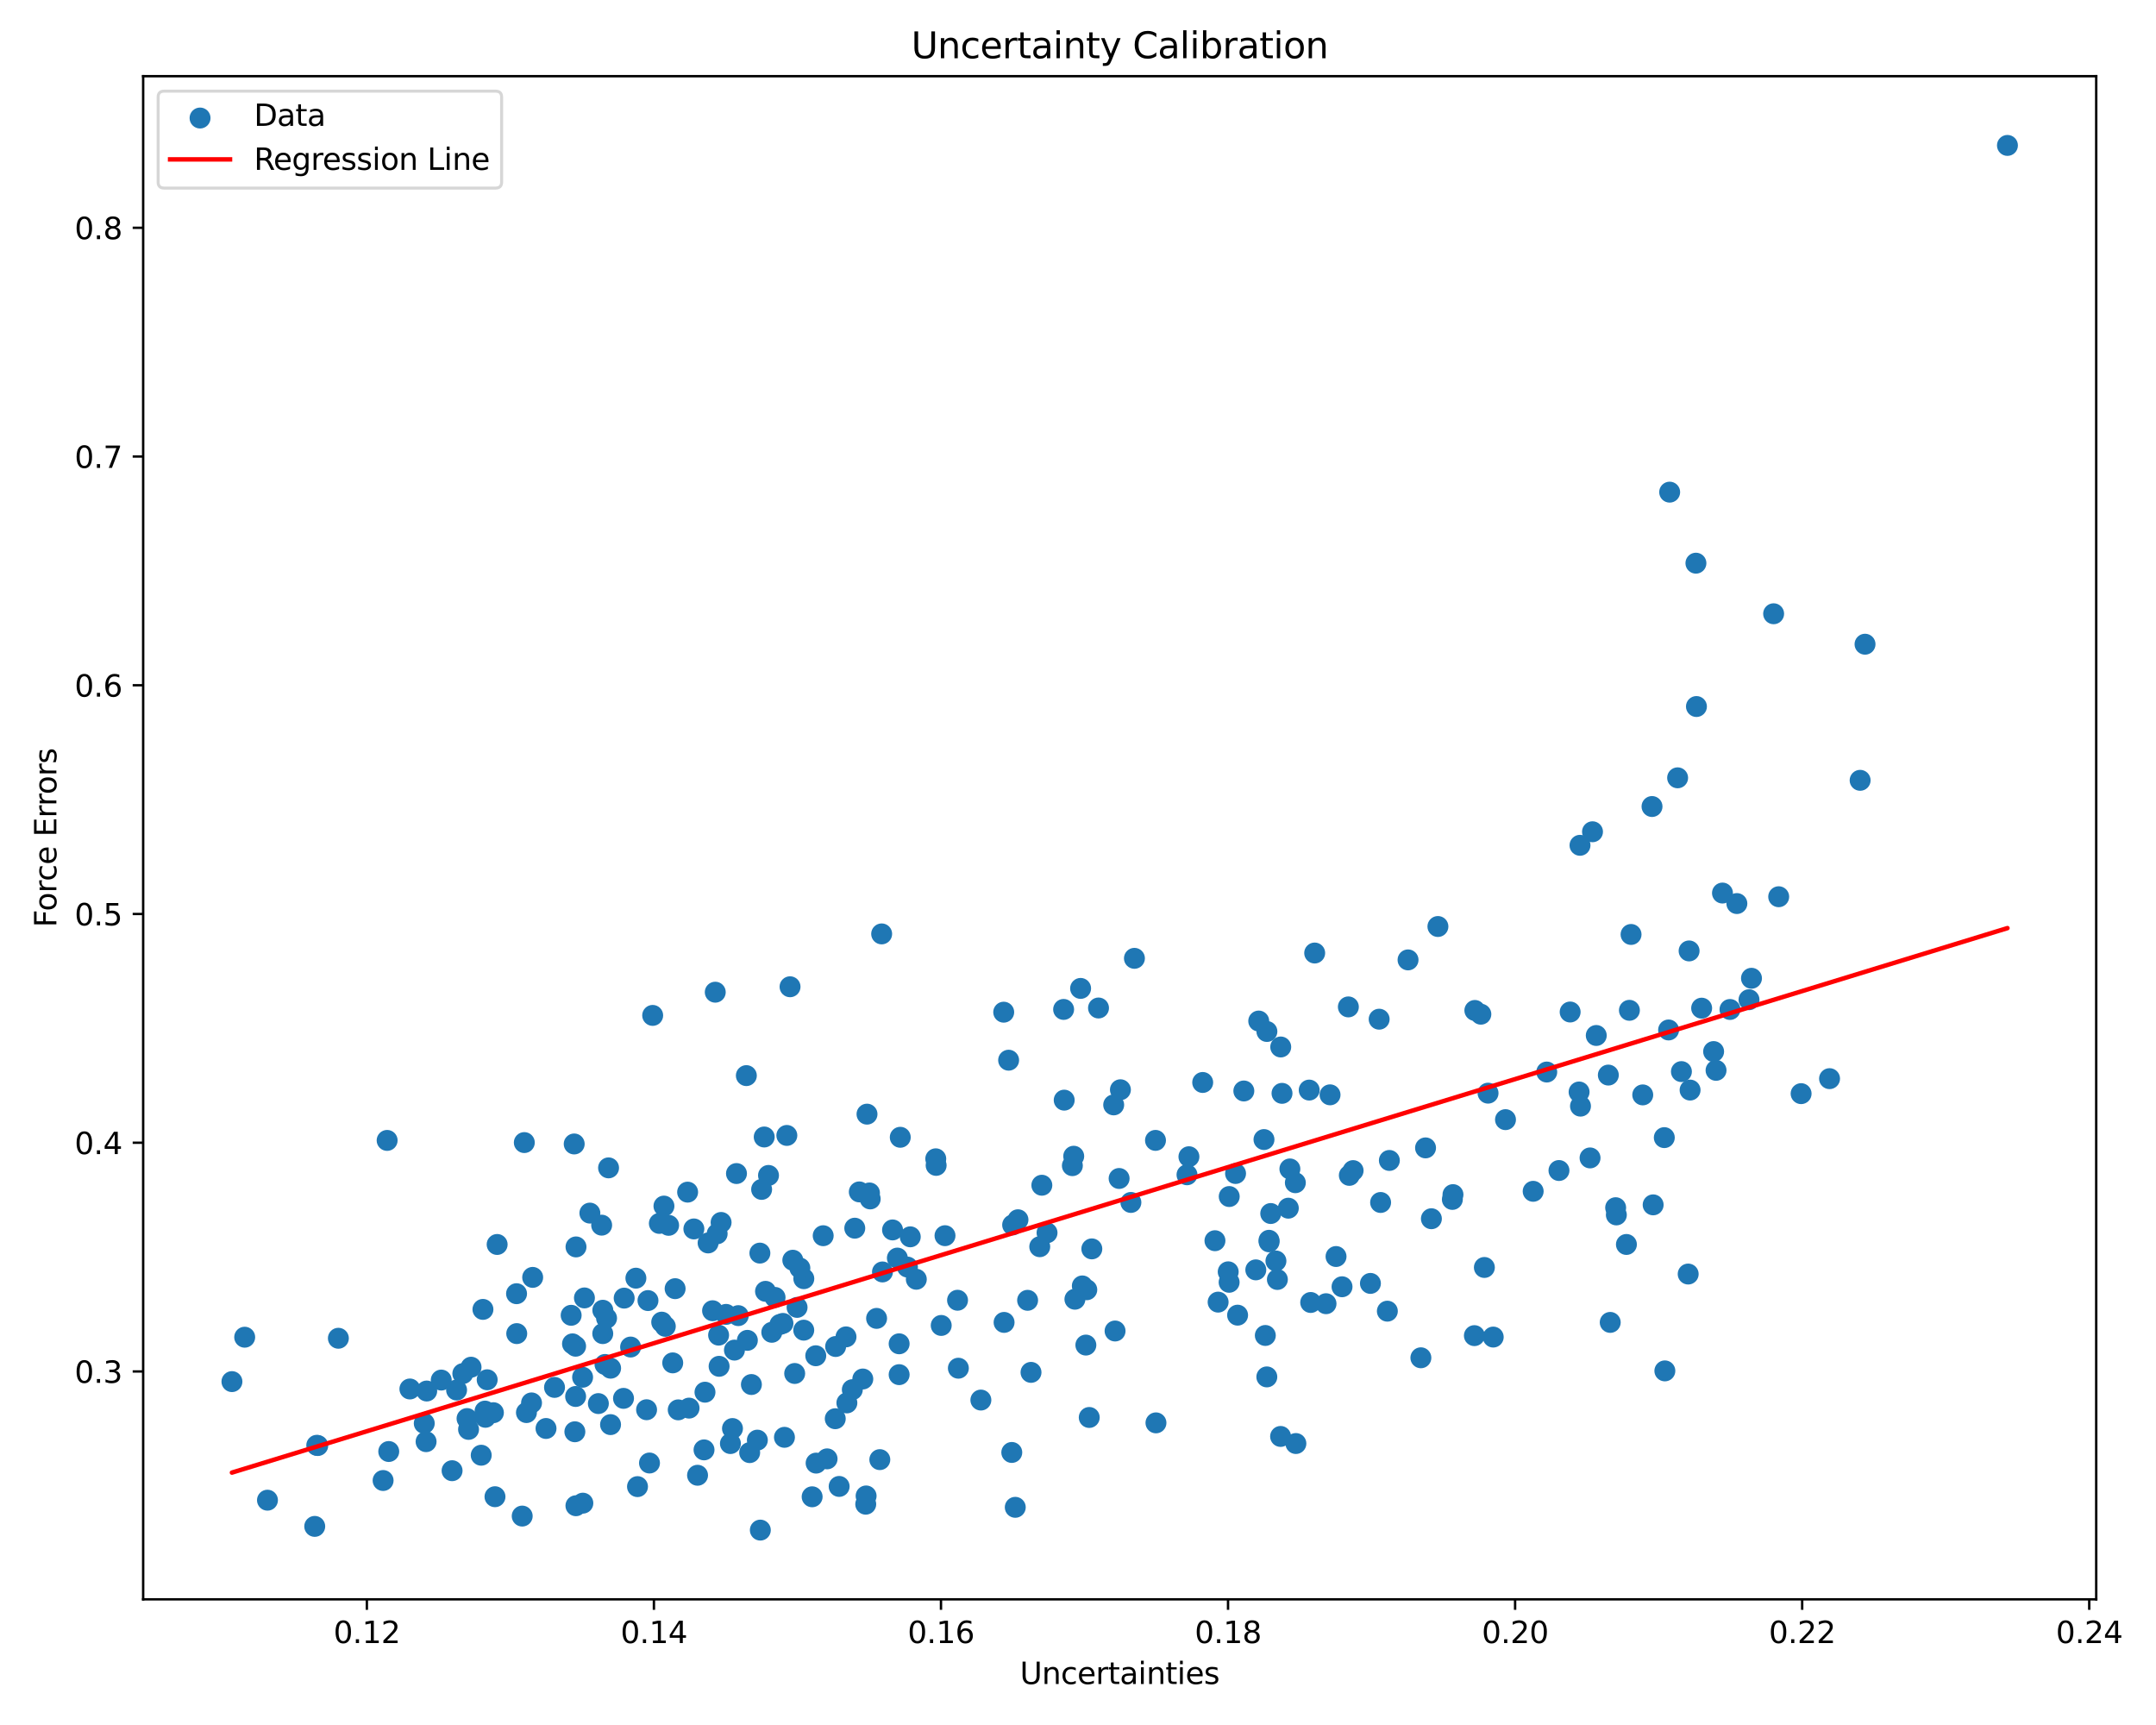 <?xml version="1.0" encoding="utf-8" standalone="no"?>
<!DOCTYPE svg PUBLIC "-//W3C//DTD SVG 1.1//EN"
  "http://www.w3.org/Graphics/SVG/1.1/DTD/svg11.dtd">
<svg xmlns:xlink="http://www.w3.org/1999/xlink" width="720pt" height="576pt" viewBox="0 0 720 576" xmlns="http://www.w3.org/2000/svg" version="1.1">
 <defs>
  <style type="text/css">*{stroke-linejoin: round; stroke-linecap: butt}</style>
 </defs>
 <g id="figure_1">
  <g id="patch_1">
   <path d="M 0 576 
L 720 576 
L 720 0 
L 0 0 
z
" style="fill: #ffffff"/>
  </g>
  <g id="axes_1">
   <g id="patch_2">
    <path d="M 47.81 534.04 
L 700.036 534.04 
L 700.036 25.44 
L 47.81 25.44 
z
" style="fill: #ffffff"/>
   </g>
   <g id="PathCollection_1">
    <defs>
     <path id="m1283e4a809" d="M 0 3 
C 0.796 3 1.559 2.684 2.121 2.121 
C 2.684 1.559 3 0.796 3 0 
C 3 -0.796 2.684 -1.559 2.121 -2.121 
C 1.559 -2.684 0.796 -3 0 -3 
C -0.796 -3 -1.559 -2.684 -2.121 -2.121 
C -2.684 -1.559 -3 -0.796 -3 0 
C -3 0.796 -2.684 1.559 -2.121 2.121 
C -1.559 2.684 -0.796 3 0 3 
z
" style="stroke: #1f77b4"/>
    </defs>
    <g clip-path="url(#p7abe4afb29)">
     <use xlink:href="#m1283e4a809" x="182.344" y="476.988" style="fill: #1f77b4; stroke: #1f77b4"/>
     <use xlink:href="#m1283e4a809" x="225.458" y="430.303" style="fill: #1f77b4; stroke: #1f77b4"/>
     <use xlink:href="#m1283e4a809" x="450.611" y="392.471" style="fill: #1f77b4; stroke: #1f77b4"/>
     <use xlink:href="#m1283e4a809" x="175.805" y="471.68" style="fill: #1f77b4; stroke: #1f77b4"/>
     <use xlink:href="#m1283e4a809" x="439.042" y="318.227" style="fill: #1f77b4; stroke: #1f77b4"/>
     <use xlink:href="#m1283e4a809" x="343.17" y="434.193" style="fill: #1f77b4; stroke: #1f77b4"/>
     <use xlink:href="#m1283e4a809" x="492.533" y="337.403" style="fill: #1f77b4; stroke: #1f77b4"/>
     <use xlink:href="#m1283e4a809" x="423.784" y="414.148" style="fill: #1f77b4; stroke: #1f77b4"/>
     <use xlink:href="#m1283e4a809" x="244.614" y="477.004" style="fill: #1f77b4; stroke: #1f77b4"/>
     <use xlink:href="#m1283e4a809" x="142.502" y="464.48" style="fill: #1f77b4; stroke: #1f77b4"/>
     <use xlink:href="#m1283e4a809" x="216.392" y="434.277" style="fill: #1f77b4; stroke: #1f77b4"/>
     <use xlink:href="#m1283e4a809" x="419.379" y="424.025" style="fill: #1f77b4; stroke: #1f77b4"/>
     <use xlink:href="#m1283e4a809" x="196.99" y="405.072" style="fill: #1f77b4; stroke: #1f77b4"/>
     <use xlink:href="#m1283e4a809" x="557.589" y="164.335" style="fill: #1f77b4; stroke: #1f77b4"/>
     <use xlink:href="#m1283e4a809" x="172.503" y="431.983" style="fill: #1f77b4; stroke: #1f77b4"/>
     <use xlink:href="#m1283e4a809" x="572.267" y="351.129" style="fill: #1f77b4; stroke: #1f77b4"/>
     <use xlink:href="#m1283e4a809" x="502.763" y="373.865" style="fill: #1f77b4; stroke: #1f77b4"/>
     <use xlink:href="#m1283e4a809" x="216.899" y="488.519" style="fill: #1f77b4; stroke: #1f77b4"/>
     <use xlink:href="#m1283e4a809" x="289.239" y="499.518" style="fill: #1f77b4; stroke: #1f77b4"/>
     <use xlink:href="#m1283e4a809" x="621.193" y="260.56" style="fill: #1f77b4; stroke: #1f77b4"/>
     <use xlink:href="#m1283e4a809" x="254.346" y="397.157" style="fill: #1f77b4; stroke: #1f77b4"/>
     <use xlink:href="#m1283e4a809" x="552.073" y="402.316" style="fill: #1f77b4; stroke: #1f77b4"/>
     <use xlink:href="#m1283e4a809" x="566.357" y="188.053" style="fill: #1f77b4; stroke: #1f77b4"/>
     <use xlink:href="#m1283e4a809" x="601.485" y="365.183" style="fill: #1f77b4; stroke: #1f77b4"/>
     <use xlink:href="#m1283e4a809" x="177.887" y="426.536" style="fill: #1f77b4; stroke: #1f77b4"/>
     <use xlink:href="#m1283e4a809" x="670.39" y="48.558" style="fill: #1f77b4; stroke: #1f77b4"/>
     <use xlink:href="#m1283e4a809" x="249.585" y="447.561" style="fill: #1f77b4; stroke: #1f77b4"/>
     <use xlink:href="#m1283e4a809" x="303.047" y="423.093" style="fill: #1f77b4; stroke: #1f77b4"/>
     <use xlink:href="#m1283e4a809" x="480.195" y="309.374" style="fill: #1f77b4; stroke: #1f77b4"/>
     <use xlink:href="#m1283e4a809" x="314.323" y="442.583" style="fill: #1f77b4; stroke: #1f77b4"/>
     <use xlink:href="#m1283e4a809" x="260.459" y="442.25" style="fill: #1f77b4; stroke: #1f77b4"/>
     <use xlink:href="#m1283e4a809" x="494.536" y="338.653" style="fill: #1f77b4; stroke: #1f77b4"/>
     <use xlink:href="#m1283e4a809" x="495.71" y="423.222" style="fill: #1f77b4; stroke: #1f77b4"/>
     <use xlink:href="#m1283e4a809" x="358.97" y="433.827" style="fill: #1f77b4; stroke: #1f77b4"/>
     <use xlink:href="#m1283e4a809" x="374.164" y="363.882" style="fill: #1f77b4; stroke: #1f77b4"/>
     <use xlink:href="#m1283e4a809" x="561.514" y="357.821" style="fill: #1f77b4; stroke: #1f77b4"/>
     <use xlink:href="#m1283e4a809" x="264.761" y="420.804" style="fill: #1f77b4; stroke: #1f77b4"/>
     <use xlink:href="#m1283e4a809" x="358.57" y="386.08" style="fill: #1f77b4; stroke: #1f77b4"/>
     <use xlink:href="#m1283e4a809" x="240.144" y="456.23" style="fill: #1f77b4; stroke: #1f77b4"/>
     <use xlink:href="#m1283e4a809" x="141.682" y="475.28" style="fill: #1f77b4; stroke: #1f77b4"/>
     <use xlink:href="#m1283e4a809" x="262.765" y="379.136" style="fill: #1f77b4; stroke: #1f77b4"/>
     <use xlink:href="#m1283e4a809" x="268.413" y="444.162" style="fill: #1f77b4; stroke: #1f77b4"/>
     <use xlink:href="#m1283e4a809" x="444.173" y="365.578" style="fill: #1f77b4; stroke: #1f77b4"/>
     <use xlink:href="#m1283e4a809" x="463.309" y="437.817" style="fill: #1f77b4; stroke: #1f77b4"/>
     <use xlink:href="#m1283e4a809" x="344.309" y="458.253" style="fill: #1f77b4; stroke: #1f77b4"/>
     <use xlink:href="#m1283e4a809" x="543.146" y="415.543" style="fill: #1f77b4; stroke: #1f77b4"/>
     <use xlink:href="#m1283e4a809" x="426.584" y="427.234" style="fill: #1f77b4; stroke: #1f77b4"/>
     <use xlink:href="#m1283e4a809" x="396.401" y="392.271" style="fill: #1f77b4; stroke: #1f77b4"/>
     <use xlink:href="#m1283e4a809" x="320.05" y="456.863" style="fill: #1f77b4; stroke: #1f77b4"/>
     <use xlink:href="#m1283e4a809" x="129.285" y="380.799" style="fill: #1f77b4; stroke: #1f77b4"/>
     <use xlink:href="#m1283e4a809" x="224.656" y="455.082" style="fill: #1f77b4; stroke: #1f77b4"/>
     <use xlink:href="#m1283e4a809" x="366.851" y="336.584" style="fill: #1f77b4; stroke: #1f77b4"/>
     <use xlink:href="#m1283e4a809" x="230.114" y="470.187" style="fill: #1f77b4; stroke: #1f77b4"/>
     <use xlink:href="#m1283e4a809" x="177.505" y="468.449" style="fill: #1f77b4; stroke: #1f77b4"/>
     <use xlink:href="#m1283e4a809" x="278.935" y="473.729" style="fill: #1f77b4; stroke: #1f77b4"/>
     <use xlink:href="#m1283e4a809" x="537.105" y="358.982" style="fill: #1f77b4; stroke: #1f77b4"/>
     <use xlink:href="#m1283e4a809" x="147.356" y="460.822" style="fill: #1f77b4; stroke: #1f77b4"/>
     <use xlink:href="#m1283e4a809" x="282.816" y="468.449" style="fill: #1f77b4; stroke: #1f77b4"/>
     <use xlink:href="#m1283e4a809" x="339.052" y="503.314" style="fill: #1f77b4; stroke: #1f77b4"/>
     <use xlink:href="#m1283e4a809" x="566.53" y="235.918" style="fill: #1f77b4; stroke: #1f77b4"/>
     <use xlink:href="#m1283e4a809" x="190.739" y="439.196" style="fill: #1f77b4; stroke: #1f77b4"/>
     <use xlink:href="#m1283e4a809" x="551.696" y="269.308" style="fill: #1f77b4; stroke: #1f77b4"/>
     <use xlink:href="#m1283e4a809" x="527.809" y="369.355" style="fill: #1f77b4; stroke: #1f77b4"/>
     <use xlink:href="#m1283e4a809" x="527.645" y="282.258" style="fill: #1f77b4; stroke: #1f77b4"/>
     <use xlink:href="#m1283e4a809" x="426.1" y="421.06" style="fill: #1f77b4; stroke: #1f77b4"/>
     <use xlink:href="#m1283e4a809" x="289.113" y="502.268" style="fill: #1f77b4; stroke: #1f77b4"/>
     <use xlink:href="#m1283e4a809" x="289.538" y="372.028" style="fill: #1f77b4; stroke: #1f77b4"/>
     <use xlink:href="#m1283e4a809" x="192.333" y="502.785" style="fill: #1f77b4; stroke: #1f77b4"/>
     <use xlink:href="#m1283e4a809" x="161.278" y="437.224" style="fill: #1f77b4; stroke: #1f77b4"/>
     <use xlink:href="#m1283e4a809" x="422.11" y="380.513" style="fill: #1f77b4; stroke: #1f77b4"/>
     <use xlink:href="#m1283e4a809" x="498.666" y="446.464" style="fill: #1f77b4; stroke: #1f77b4"/>
     <use xlink:href="#m1283e4a809" x="154.561" y="458.667" style="fill: #1f77b4; stroke: #1f77b4"/>
     <use xlink:href="#m1283e4a809" x="294.432" y="311.841" style="fill: #1f77b4; stroke: #1f77b4"/>
     <use xlink:href="#m1283e4a809" x="476.063" y="383.296" style="fill: #1f77b4; stroke: #1f77b4"/>
     <use xlink:href="#m1283e4a809" x="373.731" y="393.508" style="fill: #1f77b4; stroke: #1f77b4"/>
     <use xlink:href="#m1283e4a809" x="242.475" y="438.891" style="fill: #1f77b4; stroke: #1f77b4"/>
     <use xlink:href="#m1283e4a809" x="362.626" y="449.14" style="fill: #1f77b4; stroke: #1f77b4"/>
     <use xlink:href="#m1283e4a809" x="412.617" y="391.846" style="fill: #1f77b4; stroke: #1f77b4"/>
     <use xlink:href="#m1283e4a809" x="423.084" y="344.424" style="fill: #1f77b4; stroke: #1f77b4"/>
     <use xlink:href="#m1283e4a809" x="533.075" y="345.761" style="fill: #1f77b4; stroke: #1f77b4"/>
     <use xlink:href="#m1283e4a809" x="246.55" y="439.306" style="fill: #1f77b4; stroke: #1f77b4"/>
     <use xlink:href="#m1283e4a809" x="524.355" y="337.922" style="fill: #1f77b4; stroke: #1f77b4"/>
     <use xlink:href="#m1283e4a809" x="424.365" y="405.211" style="fill: #1f77b4; stroke: #1f77b4"/>
     <use xlink:href="#m1283e4a809" x="284.632" y="464.031" style="fill: #1f77b4; stroke: #1f77b4"/>
     <use xlink:href="#m1283e4a809" x="474.505" y="453.381" style="fill: #1f77b4; stroke: #1f77b4"/>
     <use xlink:href="#m1283e4a809" x="129.823" y="484.679" style="fill: #1f77b4; stroke: #1f77b4"/>
     <use xlink:href="#m1283e4a809" x="152.476" y="464.147" style="fill: #1f77b4; stroke: #1f77b4"/>
     <use xlink:href="#m1283e4a809" x="271.215" y="499.798" style="fill: #1f77b4; stroke: #1f77b4"/>
     <use xlink:href="#m1283e4a809" x="261.472" y="441.905" style="fill: #1f77b4; stroke: #1f77b4"/>
     <use xlink:href="#m1283e4a809" x="428.131" y="365.083" style="fill: #1f77b4; stroke: #1f77b4"/>
     <use xlink:href="#m1283e4a809" x="279.061" y="449.617" style="fill: #1f77b4; stroke: #1f77b4"/>
     <use xlink:href="#m1283e4a809" x="142.292" y="481.39" style="fill: #1f77b4; stroke: #1f77b4"/>
     <use xlink:href="#m1283e4a809" x="406.795" y="434.795" style="fill: #1f77b4; stroke: #1f77b4"/>
     <use xlink:href="#m1283e4a809" x="410.502" y="399.54" style="fill: #1f77b4; stroke: #1f77b4"/>
     <use xlink:href="#m1283e4a809" x="423.823" y="414.666" style="fill: #1f77b4; stroke: #1f77b4"/>
     <use xlink:href="#m1283e4a809" x="208.444" y="433.46" style="fill: #1f77b4; stroke: #1f77b4"/>
     <use xlink:href="#m1283e4a809" x="202.038" y="455.612" style="fill: #1f77b4; stroke: #1f77b4"/>
     <use xlink:href="#m1283e4a809" x="430.239" y="403.428" style="fill: #1f77b4; stroke: #1f77b4"/>
     <use xlink:href="#m1283e4a809" x="155.968" y="473.675" style="fill: #1f77b4; stroke: #1f77b4"/>
     <use xlink:href="#m1283e4a809" x="235.112" y="484.132" style="fill: #1f77b4; stroke: #1f77b4"/>
     <use xlink:href="#m1283e4a809" x="195.17" y="433.394" style="fill: #1f77b4; stroke: #1f77b4"/>
     <use xlink:href="#m1283e4a809" x="580.03" y="301.71" style="fill: #1f77b4; stroke: #1f77b4"/>
     <use xlink:href="#m1283e4a809" x="299.676" y="420.089" style="fill: #1f77b4; stroke: #1f77b4"/>
     <use xlink:href="#m1283e4a809" x="300.271" y="459.014" style="fill: #1f77b4; stroke: #1f77b4"/>
     <use xlink:href="#m1283e4a809" x="337.887" y="484.993" style="fill: #1f77b4; stroke: #1f77b4"/>
     <use xlink:href="#m1283e4a809" x="77.457" y="461.339" style="fill: #1f77b4; stroke: #1f77b4"/>
     <use xlink:href="#m1283e4a809" x="410.162" y="424.676" style="fill: #1f77b4; stroke: #1f77b4"/>
     <use xlink:href="#m1283e4a809" x="192.224" y="449.518" style="fill: #1f77b4; stroke: #1f77b4"/>
     <use xlink:href="#m1283e4a809" x="253.766" y="418.43" style="fill: #1f77b4; stroke: #1f77b4"/>
     <use xlink:href="#m1283e4a809" x="563.771" y="425.419" style="fill: #1f77b4; stroke: #1f77b4"/>
     <use xlink:href="#m1283e4a809" x="288.134" y="460.466" style="fill: #1f77b4; stroke: #1f77b4"/>
     <use xlink:href="#m1283e4a809" x="312.627" y="389.139" style="fill: #1f77b4; stroke: #1f77b4"/>
     <use xlink:href="#m1283e4a809" x="150.975" y="491.087" style="fill: #1f77b4; stroke: #1f77b4"/>
     <use xlink:href="#m1283e4a809" x="300.27" y="448.712" style="fill: #1f77b4; stroke: #1f77b4"/>
     <use xlink:href="#m1283e4a809" x="272.544" y="488.553" style="fill: #1f77b4; stroke: #1f77b4"/>
     <use xlink:href="#m1283e4a809" x="127.939" y="494.362" style="fill: #1f77b4; stroke: #1f77b4"/>
     <use xlink:href="#m1283e4a809" x="437.214" y="363.991" style="fill: #1f77b4; stroke: #1f77b4"/>
     <use xlink:href="#m1283e4a809" x="208.223" y="466.931" style="fill: #1f77b4; stroke: #1f77b4"/>
     <use xlink:href="#m1283e4a809" x="294.701" y="424.72" style="fill: #1f77b4; stroke: #1f77b4"/>
     <use xlink:href="#m1283e4a809" x="461.057" y="401.523" style="fill: #1f77b4; stroke: #1f77b4"/>
     <use xlink:href="#m1283e4a809" x="347.926" y="395.765" style="fill: #1f77b4; stroke: #1f77b4"/>
     <use xlink:href="#m1283e4a809" x="544.695" y="312.027" style="fill: #1f77b4; stroke: #1f77b4"/>
     <use xlink:href="#m1283e4a809" x="520.622" y="390.85" style="fill: #1f77b4; stroke: #1f77b4"/>
     <use xlink:href="#m1283e4a809" x="358.12" y="389.229" style="fill: #1f77b4; stroke: #1f77b4"/>
     <use xlink:href="#m1283e4a809" x="210.592" y="449.795" style="fill: #1f77b4; stroke: #1f77b4"/>
     <use xlink:href="#m1283e4a809" x="232.948" y="492.61" style="fill: #1f77b4; stroke: #1f77b4"/>
     <use xlink:href="#m1283e4a809" x="450.289" y="336.219" style="fill: #1f77b4; stroke: #1f77b4"/>
     <use xlink:href="#m1283e4a809" x="220.98" y="441.48" style="fill: #1f77b4; stroke: #1f77b4"/>
     <use xlink:href="#m1283e4a809" x="105.105" y="509.682" style="fill: #1f77b4; stroke: #1f77b4"/>
     <use xlink:href="#m1283e4a809" x="492.374" y="445.984" style="fill: #1f77b4; stroke: #1f77b4"/>
     <use xlink:href="#m1283e4a809" x="157.311" y="456.525" style="fill: #1f77b4; stroke: #1f77b4"/>
     <use xlink:href="#m1283e4a809" x="238.863" y="331.306" style="fill: #1f77b4; stroke: #1f77b4"/>
     <use xlink:href="#m1283e4a809" x="156.476" y="477.295" style="fill: #1f77b4; stroke: #1f77b4"/>
     <use xlink:href="#m1283e4a809" x="252.922" y="480.88" style="fill: #1f77b4; stroke: #1f77b4"/>
     <use xlink:href="#m1283e4a809" x="568.268" y="336.64" style="fill: #1f77b4; stroke: #1f77b4"/>
     <use xlink:href="#m1283e4a809" x="361.443" y="429.386" style="fill: #1f77b4; stroke: #1f77b4"/>
     <use xlink:href="#m1283e4a809" x="191.756" y="381.985" style="fill: #1f77b4; stroke: #1f77b4"/>
     <use xlink:href="#m1283e4a809" x="531.821" y="277.736" style="fill: #1f77b4; stroke: #1f77b4"/>
     <use xlink:href="#m1283e4a809" x="405.737" y="414.29" style="fill: #1f77b4; stroke: #1f77b4"/>
     <use xlink:href="#m1283e4a809" x="106.12" y="482.684" style="fill: #1f77b4; stroke: #1f77b4"/>
     <use xlink:href="#m1283e4a809" x="335.316" y="441.57" style="fill: #1f77b4; stroke: #1f77b4"/>
     <use xlink:href="#m1283e4a809" x="577.731" y="337.078" style="fill: #1f77b4; stroke: #1f77b4"/>
     <use xlink:href="#m1283e4a809" x="166.022" y="415.545" style="fill: #1f77b4; stroke: #1f77b4"/>
     <use xlink:href="#m1283e4a809" x="272.424" y="452.704" style="fill: #1f77b4; stroke: #1f77b4"/>
     <use xlink:href="#m1283e4a809" x="448.176" y="429.668" style="fill: #1f77b4; stroke: #1f77b4"/>
     <use xlink:href="#m1283e4a809" x="203.892" y="475.696" style="fill: #1f77b4; stroke: #1f77b4"/>
     <use xlink:href="#m1283e4a809" x="201.294" y="445.311" style="fill: #1f77b4; stroke: #1f77b4"/>
     <use xlink:href="#m1283e4a809" x="249.245" y="359.162" style="fill: #1f77b4; stroke: #1f77b4"/>
     <use xlink:href="#m1283e4a809" x="257.739" y="444.87" style="fill: #1f77b4; stroke: #1f77b4"/>
     <use xlink:href="#m1283e4a809" x="239.495" y="411.985" style="fill: #1f77b4; stroke: #1f77b4"/>
     <use xlink:href="#m1283e4a809" x="223.286" y="409.156" style="fill: #1f77b4; stroke: #1f77b4"/>
     <use xlink:href="#m1283e4a809" x="256.644" y="392.492" style="fill: #1f77b4; stroke: #1f77b4"/>
     <use xlink:href="#m1283e4a809" x="371.918" y="368.936" style="fill: #1f77b4; stroke: #1f77b4"/>
     <use xlink:href="#m1283e4a809" x="292.74" y="440.226" style="fill: #1f77b4; stroke: #1f77b4"/>
     <use xlink:href="#m1283e4a809" x="362.937" y="430.663" style="fill: #1f77b4; stroke: #1f77b4"/>
     <use xlink:href="#m1283e4a809" x="427.657" y="479.646" style="fill: #1f77b4; stroke: #1f77b4"/>
     <use xlink:href="#m1283e4a809" x="315.587" y="412.612" style="fill: #1f77b4; stroke: #1f77b4"/>
     <use xlink:href="#m1283e4a809" x="312.499" y="386.938" style="fill: #1f77b4; stroke: #1f77b4"/>
     <use xlink:href="#m1283e4a809" x="364.617" y="417.016" style="fill: #1f77b4; stroke: #1f77b4"/>
     <use xlink:href="#m1283e4a809" x="584.084" y="333.821" style="fill: #1f77b4; stroke: #1f77b4"/>
     <use xlink:href="#m1283e4a809" x="245.948" y="391.863" style="fill: #1f77b4; stroke: #1f77b4"/>
     <use xlink:href="#m1283e4a809" x="250.354" y="485.047" style="fill: #1f77b4; stroke: #1f77b4"/>
     <use xlink:href="#m1283e4a809" x="335.191" y="337.982" style="fill: #1f77b4; stroke: #1f77b4"/>
     <use xlink:href="#m1283e4a809" x="113.001" y="446.865" style="fill: #1f77b4; stroke: #1f77b4"/>
     <use xlink:href="#m1283e4a809" x="432.762" y="482.012" style="fill: #1f77b4; stroke: #1f77b4"/>
     <use xlink:href="#m1283e4a809" x="266.184" y="436.557" style="fill: #1f77b4; stroke: #1f77b4"/>
     <use xlink:href="#m1283e4a809" x="263.838" y="329.493" style="fill: #1f77b4; stroke: #1f77b4"/>
     <use xlink:href="#m1283e4a809" x="372.379" y="444.437" style="fill: #1f77b4; stroke: #1f77b4"/>
     <use xlink:href="#m1283e4a809" x="212.357" y="426.798" style="fill: #1f77b4; stroke: #1f77b4"/>
     <use xlink:href="#m1283e4a809" x="290.366" y="398.346" style="fill: #1f77b4; stroke: #1f77b4"/>
     <use xlink:href="#m1283e4a809" x="236.472" y="415.035" style="fill: #1f77b4; stroke: #1f77b4"/>
     <use xlink:href="#m1283e4a809" x="226.496" y="470.769" style="fill: #1f77b4; stroke: #1f77b4"/>
     <use xlink:href="#m1283e4a809" x="265.387" y="458.622" style="fill: #1f77b4; stroke: #1f77b4"/>
     <use xlink:href="#m1283e4a809" x="584.911" y="326.659" style="fill: #1f77b4; stroke: #1f77b4"/>
     <use xlink:href="#m1283e4a809" x="162.694" y="460.725" style="fill: #1f77b4; stroke: #1f77b4"/>
     <use xlink:href="#m1283e4a809" x="192.23" y="466.302" style="fill: #1f77b4; stroke: #1f77b4"/>
     <use xlink:href="#m1283e4a809" x="220.192" y="408.512" style="fill: #1f77b4; stroke: #1f77b4"/>
     <use xlink:href="#m1283e4a809" x="199.824" y="468.673" style="fill: #1f77b4; stroke: #1f77b4"/>
     <use xlink:href="#m1283e4a809" x="423.057" y="459.765" style="fill: #1f77b4; stroke: #1f77b4"/>
     <use xlink:href="#m1283e4a809" x="231.718" y="410.357" style="fill: #1f77b4; stroke: #1f77b4"/>
     <use xlink:href="#m1283e4a809" x="377.665" y="401.512" style="fill: #1f77b4; stroke: #1f77b4"/>
     <use xlink:href="#m1283e4a809" x="212.896" y="496.404" style="fill: #1f77b4; stroke: #1f77b4"/>
     <use xlink:href="#m1283e4a809" x="194.562" y="459.884" style="fill: #1f77b4; stroke: #1f77b4"/>
     <use xlink:href="#m1283e4a809" x="202.561" y="440.157" style="fill: #1f77b4; stroke: #1f77b4"/>
     <use xlink:href="#m1283e4a809" x="255.648" y="431.193" style="fill: #1f77b4; stroke: #1f77b4"/>
     <use xlink:href="#m1283e4a809" x="201.314" y="437.507" style="fill: #1f77b4; stroke: #1f77b4"/>
     <use xlink:href="#m1283e4a809" x="427.703" y="349.602" style="fill: #1f77b4; stroke: #1f77b4"/>
     <use xlink:href="#m1283e4a809" x="478.017" y="406.948" style="fill: #1f77b4; stroke: #1f77b4"/>
     <use xlink:href="#m1283e4a809" x="162.103" y="473.255" style="fill: #1f77b4; stroke: #1f77b4"/>
     <use xlink:href="#m1283e4a809" x="339.952" y="407.291" style="fill: #1f77b4; stroke: #1f77b4"/>
     <use xlink:href="#m1283e4a809" x="160.704" y="485.919" style="fill: #1f77b4; stroke: #1f77b4"/>
     <use xlink:href="#m1283e4a809" x="463.98" y="387.488" style="fill: #1f77b4; stroke: #1f77b4"/>
     <use xlink:href="#m1283e4a809" x="174.392" y="506.238" style="fill: #1f77b4; stroke: #1f77b4"/>
     <use xlink:href="#m1283e4a809" x="215.927" y="470.728" style="fill: #1f77b4; stroke: #1f77b4"/>
     <use xlink:href="#m1283e4a809" x="363.756" y="473.311" style="fill: #1f77b4; stroke: #1f77b4"/>
     <use xlink:href="#m1283e4a809" x="203.914" y="456.858" style="fill: #1f77b4; stroke: #1f77b4"/>
     <use xlink:href="#m1283e4a809" x="286.965" y="397.992" style="fill: #1f77b4; stroke: #1f77b4"/>
     <use xlink:href="#m1283e4a809" x="203.232" y="389.968" style="fill: #1f77b4; stroke: #1f77b4"/>
     <use xlink:href="#m1283e4a809" x="185.184" y="463.272" style="fill: #1f77b4; stroke: #1f77b4"/>
     <use xlink:href="#m1283e4a809" x="539.55" y="403.266" style="fill: #1f77b4; stroke: #1f77b4"/>
     <use xlink:href="#m1283e4a809" x="360.868" y="330.043" style="fill: #1f77b4; stroke: #1f77b4"/>
     <use xlink:href="#m1283e4a809" x="285.453" y="410.108" style="fill: #1f77b4; stroke: #1f77b4"/>
     <use xlink:href="#m1283e4a809" x="89.321" y="500.932" style="fill: #1f77b4; stroke: #1f77b4"/>
     <use xlink:href="#m1283e4a809" x="245.268" y="450.819" style="fill: #1f77b4; stroke: #1f77b4"/>
     <use xlink:href="#m1283e4a809" x="592.307" y="204.943" style="fill: #1f77b4; stroke: #1f77b4"/>
     <use xlink:href="#m1283e4a809" x="298.07" y="410.689" style="fill: #1f77b4; stroke: #1f77b4"/>
     <use xlink:href="#m1283e4a809" x="446.173" y="419.567" style="fill: #1f77b4; stroke: #1f77b4"/>
     <use xlink:href="#m1283e4a809" x="240.812" y="408.191" style="fill: #1f77b4; stroke: #1f77b4"/>
     <use xlink:href="#m1283e4a809" x="564.079" y="317.526" style="fill: #1f77b4; stroke: #1f77b4"/>
     <use xlink:href="#m1283e4a809" x="282.525" y="446.403" style="fill: #1f77b4; stroke: #1f77b4"/>
     <use xlink:href="#m1283e4a809" x="610.982" y="360.176" style="fill: #1f77b4; stroke: #1f77b4"/>
     <use xlink:href="#m1283e4a809" x="560.246" y="259.725" style="fill: #1f77b4; stroke: #1f77b4"/>
     <use xlink:href="#m1283e4a809" x="280.237" y="496.338" style="fill: #1f77b4; stroke: #1f77b4"/>
     <use xlink:href="#m1283e4a809" x="319.773" y="434.169" style="fill: #1f77b4; stroke: #1f77b4"/>
     <use xlink:href="#m1283e4a809" x="460.572" y="340.323" style="fill: #1f77b4; stroke: #1f77b4"/>
     <use xlink:href="#m1283e4a809" x="336.832" y="354.014" style="fill: #1f77b4; stroke: #1f77b4"/>
     <use xlink:href="#m1283e4a809" x="253.914" y="510.922" style="fill: #1f77b4; stroke: #1f77b4"/>
     <use xlink:href="#m1283e4a809" x="191.977" y="478.087" style="fill: #1f77b4; stroke: #1f77b4"/>
     <use xlink:href="#m1283e4a809" x="593.999" y="299.433" style="fill: #1f77b4; stroke: #1f77b4"/>
     <use xlink:href="#m1283e4a809" x="255.212" y="379.657" style="fill: #1f77b4; stroke: #1f77b4"/>
     <use xlink:href="#m1283e4a809" x="327.563" y="467.498" style="fill: #1f77b4; stroke: #1f77b4"/>
     <use xlink:href="#m1283e4a809" x="622.831" y="215.111" style="fill: #1f77b4; stroke: #1f77b4"/>
     <use xlink:href="#m1283e4a809" x="165.302" y="499.772" style="fill: #1f77b4; stroke: #1f77b4"/>
     <use xlink:href="#m1283e4a809" x="175.095" y="381.522" style="fill: #1f77b4; stroke: #1f77b4"/>
     <use xlink:href="#m1283e4a809" x="192.359" y="416.363" style="fill: #1f77b4; stroke: #1f77b4"/>
     <use xlink:href="#m1283e4a809" x="293.816" y="487.388" style="fill: #1f77b4; stroke: #1f77b4"/>
     <use xlink:href="#m1283e4a809" x="355.392" y="367.352" style="fill: #1f77b4; stroke: #1f77b4"/>
     <use xlink:href="#m1283e4a809" x="544.144" y="337.358" style="fill: #1f77b4; stroke: #1f77b4"/>
     <use xlink:href="#m1283e4a809" x="397.044" y="386.247" style="fill: #1f77b4; stroke: #1f77b4"/>
     <use xlink:href="#m1283e4a809" x="410.469" y="428.174" style="fill: #1f77b4; stroke: #1f77b4"/>
     <use xlink:href="#m1283e4a809" x="557.23" y="343.919" style="fill: #1f77b4; stroke: #1f77b4"/>
     <use xlink:href="#m1283e4a809" x="105.785" y="482.603" style="fill: #1f77b4; stroke: #1f77b4"/>
     <use xlink:href="#m1283e4a809" x="401.643" y="361.451" style="fill: #1f77b4; stroke: #1f77b4"/>
     <use xlink:href="#m1283e4a809" x="457.656" y="428.547" style="fill: #1f77b4; stroke: #1f77b4"/>
     <use xlink:href="#m1283e4a809" x="229.634" y="398.069" style="fill: #1f77b4; stroke: #1f77b4"/>
     <use xlink:href="#m1283e4a809" x="347.226" y="416.293" style="fill: #1f77b4; stroke: #1f77b4"/>
     <use xlink:href="#m1283e4a809" x="413.297" y="439.149" style="fill: #1f77b4; stroke: #1f77b4"/>
     <use xlink:href="#m1283e4a809" x="191.19" y="448.73" style="fill: #1f77b4; stroke: #1f77b4"/>
     <use xlink:href="#m1283e4a809" x="268.436" y="426.97" style="fill: #1f77b4; stroke: #1f77b4"/>
     <use xlink:href="#m1283e4a809" x="496.937" y="365.019" style="fill: #1f77b4; stroke: #1f77b4"/>
     <use xlink:href="#m1283e4a809" x="164.772" y="471.717" style="fill: #1f77b4; stroke: #1f77b4"/>
     <use xlink:href="#m1283e4a809" x="276.207" y="487.132" style="fill: #1f77b4; stroke: #1f77b4"/>
     <use xlink:href="#m1283e4a809" x="527.342" y="364.629" style="fill: #1f77b4; stroke: #1f77b4"/>
     <use xlink:href="#m1283e4a809" x="573.078" y="357.399" style="fill: #1f77b4; stroke: #1f77b4"/>
     <use xlink:href="#m1283e4a809" x="539.784" y="405.676" style="fill: #1f77b4; stroke: #1f77b4"/>
     <use xlink:href="#m1283e4a809" x="378.845" y="320" style="fill: #1f77b4; stroke: #1f77b4"/>
     <use xlink:href="#m1283e4a809" x="222.181" y="442.886" style="fill: #1f77b4; stroke: #1f77b4"/>
     <use xlink:href="#m1283e4a809" x="306.005" y="427.163" style="fill: #1f77b4; stroke: #1f77b4"/>
     <use xlink:href="#m1283e4a809" x="430.76" y="390.322" style="fill: #1f77b4; stroke: #1f77b4"/>
     <use xlink:href="#m1283e4a809" x="217.963" y="339.058" style="fill: #1f77b4; stroke: #1f77b4"/>
     <use xlink:href="#m1283e4a809" x="274.908" y="412.62" style="fill: #1f77b4; stroke: #1f77b4"/>
     <use xlink:href="#m1283e4a809" x="485.225" y="398.899" style="fill: #1f77b4; stroke: #1f77b4"/>
     <use xlink:href="#m1283e4a809" x="194.645" y="501.926" style="fill: #1f77b4; stroke: #1f77b4"/>
     <use xlink:href="#m1283e4a809" x="221.727" y="402.727" style="fill: #1f77b4; stroke: #1f77b4"/>
     <use xlink:href="#m1283e4a809" x="437.709" y="434.916" style="fill: #1f77b4; stroke: #1f77b4"/>
     <use xlink:href="#m1283e4a809" x="420.355" y="340.94" style="fill: #1f77b4; stroke: #1f77b4"/>
     <use xlink:href="#m1283e4a809" x="172.565" y="445.308" style="fill: #1f77b4; stroke: #1f77b4"/>
     <use xlink:href="#m1283e4a809" x="303.989" y="412.991" style="fill: #1f77b4; stroke: #1f77b4"/>
     <use xlink:href="#m1283e4a809" x="531.002" y="386.646" style="fill: #1f77b4; stroke: #1f77b4"/>
     <use xlink:href="#m1283e4a809" x="512.005" y="397.794" style="fill: #1f77b4; stroke: #1f77b4"/>
     <use xlink:href="#m1283e4a809" x="386.036" y="475.113" style="fill: #1f77b4; stroke: #1f77b4"/>
     <use xlink:href="#m1283e4a809" x="300.646" y="379.755" style="fill: #1f77b4; stroke: #1f77b4"/>
     <use xlink:href="#m1283e4a809" x="250.931" y="462.31" style="fill: #1f77b4; stroke: #1f77b4"/>
     <use xlink:href="#m1283e4a809" x="349.66" y="411.647" style="fill: #1f77b4; stroke: #1f77b4"/>
     <use xlink:href="#m1283e4a809" x="200.923" y="409.095" style="fill: #1f77b4; stroke: #1f77b4"/>
     <use xlink:href="#m1283e4a809" x="290.607" y="400.337" style="fill: #1f77b4; stroke: #1f77b4"/>
     <use xlink:href="#m1283e4a809" x="267.117" y="423.42" style="fill: #1f77b4; stroke: #1f77b4"/>
     <use xlink:href="#m1283e4a809" x="258.833" y="433.227" style="fill: #1f77b4; stroke: #1f77b4"/>
     <use xlink:href="#m1283e4a809" x="136.884" y="463.799" style="fill: #1f77b4; stroke: #1f77b4"/>
     <use xlink:href="#m1283e4a809" x="485.017" y="400.504" style="fill: #1f77b4; stroke: #1f77b4"/>
     <use xlink:href="#m1283e4a809" x="516.54" y="357.965" style="fill: #1f77b4; stroke: #1f77b4"/>
     <use xlink:href="#m1283e4a809" x="555.796" y="379.866" style="fill: #1f77b4; stroke: #1f77b4"/>
     <use xlink:href="#m1283e4a809" x="451.875" y="390.88" style="fill: #1f77b4; stroke: #1f77b4"/>
     <use xlink:href="#m1283e4a809" x="81.716" y="446.511" style="fill: #1f77b4; stroke: #1f77b4"/>
     <use xlink:href="#m1283e4a809" x="422.556" y="445.929" style="fill: #1f77b4; stroke: #1f77b4"/>
     <use xlink:href="#m1283e4a809" x="555.982" y="457.757" style="fill: #1f77b4; stroke: #1f77b4"/>
     <use xlink:href="#m1283e4a809" x="338.173" y="409.022" style="fill: #1f77b4; stroke: #1f77b4"/>
     <use xlink:href="#m1283e4a809" x="355.197" y="337.06" style="fill: #1f77b4; stroke: #1f77b4"/>
     <use xlink:href="#m1283e4a809" x="442.827" y="435.325" style="fill: #1f77b4; stroke: #1f77b4"/>
     <use xlink:href="#m1283e4a809" x="470.218" y="320.522" style="fill: #1f77b4; stroke: #1f77b4"/>
     <use xlink:href="#m1283e4a809" x="575.224" y="298.202" style="fill: #1f77b4; stroke: #1f77b4"/>
     <use xlink:href="#m1283e4a809" x="243.925" y="482.025" style="fill: #1f77b4; stroke: #1f77b4"/>
     <use xlink:href="#m1283e4a809" x="564.408" y="363.989" style="fill: #1f77b4; stroke: #1f77b4"/>
     <use xlink:href="#m1283e4a809" x="237.964" y="437.668" style="fill: #1f77b4; stroke: #1f77b4"/>
     <use xlink:href="#m1283e4a809" x="235.431" y="464.871" style="fill: #1f77b4; stroke: #1f77b4"/>
     <use xlink:href="#m1283e4a809" x="415.381" y="364.292" style="fill: #1f77b4; stroke: #1f77b4"/>
     <use xlink:href="#m1283e4a809" x="239.98" y="445.82" style="fill: #1f77b4; stroke: #1f77b4"/>
     <use xlink:href="#m1283e4a809" x="385.879" y="380.788" style="fill: #1f77b4; stroke: #1f77b4"/>
     <use xlink:href="#m1283e4a809" x="161.979" y="471.185" style="fill: #1f77b4; stroke: #1f77b4"/>
     <use xlink:href="#m1283e4a809" x="432.585" y="394.927" style="fill: #1f77b4; stroke: #1f77b4"/>
     <use xlink:href="#m1283e4a809" x="537.738" y="441.567" style="fill: #1f77b4; stroke: #1f77b4"/>
     <use xlink:href="#m1283e4a809" x="261.969" y="479.939" style="fill: #1f77b4; stroke: #1f77b4"/>
     <use xlink:href="#m1283e4a809" x="548.597" y="365.601" style="fill: #1f77b4; stroke: #1f77b4"/>
    </g>
   </g>
   <g id="matplotlib.axis_1">
    <g id="xtick_1">
     <g id="line2d_1">
      <defs>
       <path id="m078f02532a" d="M 0 0 
L 0 3.5 
" style="stroke: #000000; stroke-width: 0.8"/>
      </defs>
      <g>
       <use xlink:href="#m078f02532a" x="122.512" y="534.04" style="stroke: #000000; stroke-width: 0.8"/>
      </g>
     </g>
     <g id="text_1">
      <!-- 0.12 -->
      <g transform="translate(111.379 548.638) scale(0.1 -0.1)">
       <defs>
        <path id="DejaVuSans-30" d="M 2034 4250 
Q 1547 4250 1301 3770 
Q 1056 3291 1056 2328 
Q 1056 1369 1301 889 
Q 1547 409 2034 409 
Q 2525 409 2770 889 
Q 3016 1369 3016 2328 
Q 3016 3291 2770 3770 
Q 2525 4250 2034 4250 
z
M 2034 4750 
Q 2819 4750 3233 4129 
Q 3647 3509 3647 2328 
Q 3647 1150 3233 529 
Q 2819 -91 2034 -91 
Q 1250 -91 836 529 
Q 422 1150 422 2328 
Q 422 3509 836 4129 
Q 1250 4750 2034 4750 
z
" transform="scale(0.016)"/>
        <path id="DejaVuSans-2e" d="M 684 794 
L 1344 794 
L 1344 0 
L 684 0 
L 684 794 
z
" transform="scale(0.016)"/>
        <path id="DejaVuSans-31" d="M 794 531 
L 1825 531 
L 1825 4091 
L 703 3866 
L 703 4441 
L 1819 4666 
L 2450 4666 
L 2450 531 
L 3481 531 
L 3481 0 
L 794 0 
L 794 531 
z
" transform="scale(0.016)"/>
        <path id="DejaVuSans-32" d="M 1228 531 
L 3431 531 
L 3431 0 
L 469 0 
L 469 531 
Q 828 903 1448 1529 
Q 2069 2156 2228 2338 
Q 2531 2678 2651 2914 
Q 2772 3150 2772 3378 
Q 2772 3750 2511 3984 
Q 2250 4219 1831 4219 
Q 1534 4219 1204 4116 
Q 875 4013 500 3803 
L 500 4441 
Q 881 4594 1212 4672 
Q 1544 4750 1819 4750 
Q 2544 4750 2975 4387 
Q 3406 4025 3406 3419 
Q 3406 3131 3298 2873 
Q 3191 2616 2906 2266 
Q 2828 2175 2409 1742 
Q 1991 1309 1228 531 
z
" transform="scale(0.016)"/>
       </defs>
       <use xlink:href="#DejaVuSans-30"/>
       <use xlink:href="#DejaVuSans-2e" x="63.623"/>
       <use xlink:href="#DejaVuSans-31" x="95.41"/>
       <use xlink:href="#DejaVuSans-32" x="159.033"/>
      </g>
     </g>
    </g>
    <g id="xtick_2">
     <g id="line2d_2">
      <g>
       <use xlink:href="#m078f02532a" x="218.377" y="534.04" style="stroke: #000000; stroke-width: 0.8"/>
      </g>
     </g>
     <g id="text_2">
      <!-- 0.14 -->
      <g transform="translate(207.244 548.638) scale(0.1 -0.1)">
       <defs>
        <path id="DejaVuSans-34" d="M 2419 4116 
L 825 1625 
L 2419 1625 
L 2419 4116 
z
M 2253 4666 
L 3047 4666 
L 3047 1625 
L 3713 1625 
L 3713 1100 
L 3047 1100 
L 3047 0 
L 2419 0 
L 2419 1100 
L 313 1100 
L 313 1709 
L 2253 4666 
z
" transform="scale(0.016)"/>
       </defs>
       <use xlink:href="#DejaVuSans-30"/>
       <use xlink:href="#DejaVuSans-2e" x="63.623"/>
       <use xlink:href="#DejaVuSans-31" x="95.41"/>
       <use xlink:href="#DejaVuSans-34" x="159.033"/>
      </g>
     </g>
    </g>
    <g id="xtick_3">
     <g id="line2d_3">
      <g>
       <use xlink:href="#m078f02532a" x="314.242" y="534.04" style="stroke: #000000; stroke-width: 0.8"/>
      </g>
     </g>
     <g id="text_3">
      <!-- 0.16 -->
      <g transform="translate(303.109 548.638) scale(0.1 -0.1)">
       <defs>
        <path id="DejaVuSans-36" d="M 2113 2584 
Q 1688 2584 1439 2293 
Q 1191 2003 1191 1497 
Q 1191 994 1439 701 
Q 1688 409 2113 409 
Q 2538 409 2786 701 
Q 3034 994 3034 1497 
Q 3034 2003 2786 2293 
Q 2538 2584 2113 2584 
z
M 3366 4563 
L 3366 3988 
Q 3128 4100 2886 4159 
Q 2644 4219 2406 4219 
Q 1781 4219 1451 3797 
Q 1122 3375 1075 2522 
Q 1259 2794 1537 2939 
Q 1816 3084 2150 3084 
Q 2853 3084 3261 2657 
Q 3669 2231 3669 1497 
Q 3669 778 3244 343 
Q 2819 -91 2113 -91 
Q 1303 -91 875 529 
Q 447 1150 447 2328 
Q 447 3434 972 4092 
Q 1497 4750 2381 4750 
Q 2619 4750 2861 4703 
Q 3103 4656 3366 4563 
z
" transform="scale(0.016)"/>
       </defs>
       <use xlink:href="#DejaVuSans-30"/>
       <use xlink:href="#DejaVuSans-2e" x="63.623"/>
       <use xlink:href="#DejaVuSans-31" x="95.41"/>
       <use xlink:href="#DejaVuSans-36" x="159.033"/>
      </g>
     </g>
    </g>
    <g id="xtick_4">
     <g id="line2d_4">
      <g>
       <use xlink:href="#m078f02532a" x="410.107" y="534.04" style="stroke: #000000; stroke-width: 0.8"/>
      </g>
     </g>
     <g id="text_4">
      <!-- 0.18 -->
      <g transform="translate(398.974 548.638) scale(0.1 -0.1)">
       <defs>
        <path id="DejaVuSans-38" d="M 2034 2216 
Q 1584 2216 1326 1975 
Q 1069 1734 1069 1313 
Q 1069 891 1326 650 
Q 1584 409 2034 409 
Q 2484 409 2743 651 
Q 3003 894 3003 1313 
Q 3003 1734 2745 1975 
Q 2488 2216 2034 2216 
z
M 1403 2484 
Q 997 2584 770 2862 
Q 544 3141 544 3541 
Q 544 4100 942 4425 
Q 1341 4750 2034 4750 
Q 2731 4750 3128 4425 
Q 3525 4100 3525 3541 
Q 3525 3141 3298 2862 
Q 3072 2584 2669 2484 
Q 3125 2378 3379 2068 
Q 3634 1759 3634 1313 
Q 3634 634 3220 271 
Q 2806 -91 2034 -91 
Q 1263 -91 848 271 
Q 434 634 434 1313 
Q 434 1759 690 2068 
Q 947 2378 1403 2484 
z
M 1172 3481 
Q 1172 3119 1398 2916 
Q 1625 2713 2034 2713 
Q 2441 2713 2670 2916 
Q 2900 3119 2900 3481 
Q 2900 3844 2670 4047 
Q 2441 4250 2034 4250 
Q 1625 4250 1398 4047 
Q 1172 3844 1172 3481 
z
" transform="scale(0.016)"/>
       </defs>
       <use xlink:href="#DejaVuSans-30"/>
       <use xlink:href="#DejaVuSans-2e" x="63.623"/>
       <use xlink:href="#DejaVuSans-31" x="95.41"/>
       <use xlink:href="#DejaVuSans-38" x="159.033"/>
      </g>
     </g>
    </g>
    <g id="xtick_5">
     <g id="line2d_5">
      <g>
       <use xlink:href="#m078f02532a" x="505.973" y="534.04" style="stroke: #000000; stroke-width: 0.8"/>
      </g>
     </g>
     <g id="text_5">
      <!-- 0.20 -->
      <g transform="translate(494.84 548.638) scale(0.1 -0.1)">
       <use xlink:href="#DejaVuSans-30"/>
       <use xlink:href="#DejaVuSans-2e" x="63.623"/>
       <use xlink:href="#DejaVuSans-32" x="95.41"/>
       <use xlink:href="#DejaVuSans-30" x="159.033"/>
      </g>
     </g>
    </g>
    <g id="xtick_6">
     <g id="line2d_6">
      <g>
       <use xlink:href="#m078f02532a" x="601.838" y="534.04" style="stroke: #000000; stroke-width: 0.8"/>
      </g>
     </g>
     <g id="text_6">
      <!-- 0.22 -->
      <g transform="translate(590.705 548.638) scale(0.1 -0.1)">
       <use xlink:href="#DejaVuSans-30"/>
       <use xlink:href="#DejaVuSans-2e" x="63.623"/>
       <use xlink:href="#DejaVuSans-32" x="95.41"/>
       <use xlink:href="#DejaVuSans-32" x="159.033"/>
      </g>
     </g>
    </g>
    <g id="xtick_7">
     <g id="line2d_7">
      <g>
       <use xlink:href="#m078f02532a" x="697.703" y="534.04" style="stroke: #000000; stroke-width: 0.8"/>
      </g>
     </g>
     <g id="text_7">
      <!-- 0.24 -->
      <g transform="translate(686.57 548.638) scale(0.1 -0.1)">
       <use xlink:href="#DejaVuSans-30"/>
       <use xlink:href="#DejaVuSans-2e" x="63.623"/>
       <use xlink:href="#DejaVuSans-32" x="95.41"/>
       <use xlink:href="#DejaVuSans-34" x="159.033"/>
      </g>
     </g>
    </g>
    <g id="text_8">
     <!-- Uncertainties -->
     <g transform="translate(340.601 562.317) scale(0.1 -0.1)">
      <defs>
       <path id="DejaVuSans-55" d="M 556 4666 
L 1191 4666 
L 1191 1831 
Q 1191 1081 1462 751 
Q 1734 422 2344 422 
Q 2950 422 3222 751 
Q 3494 1081 3494 1831 
L 3494 4666 
L 4128 4666 
L 4128 1753 
Q 4128 841 3676 375 
Q 3225 -91 2344 -91 
Q 1459 -91 1007 375 
Q 556 841 556 1753 
L 556 4666 
z
" transform="scale(0.016)"/>
       <path id="DejaVuSans-6e" d="M 3513 2113 
L 3513 0 
L 2938 0 
L 2938 2094 
Q 2938 2591 2744 2837 
Q 2550 3084 2163 3084 
Q 1697 3084 1428 2787 
Q 1159 2491 1159 1978 
L 1159 0 
L 581 0 
L 581 3500 
L 1159 3500 
L 1159 2956 
Q 1366 3272 1645 3428 
Q 1925 3584 2291 3584 
Q 2894 3584 3203 3211 
Q 3513 2838 3513 2113 
z
" transform="scale(0.016)"/>
       <path id="DejaVuSans-63" d="M 3122 3366 
L 3122 2828 
Q 2878 2963 2633 3030 
Q 2388 3097 2138 3097 
Q 1578 3097 1268 2742 
Q 959 2388 959 1747 
Q 959 1106 1268 751 
Q 1578 397 2138 397 
Q 2388 397 2633 464 
Q 2878 531 3122 666 
L 3122 134 
Q 2881 22 2623 -34 
Q 2366 -91 2075 -91 
Q 1284 -91 818 406 
Q 353 903 353 1747 
Q 353 2603 823 3093 
Q 1294 3584 2113 3584 
Q 2378 3584 2631 3529 
Q 2884 3475 3122 3366 
z
" transform="scale(0.016)"/>
       <path id="DejaVuSans-65" d="M 3597 1894 
L 3597 1613 
L 953 1613 
Q 991 1019 1311 708 
Q 1631 397 2203 397 
Q 2534 397 2845 478 
Q 3156 559 3463 722 
L 3463 178 
Q 3153 47 2828 -22 
Q 2503 -91 2169 -91 
Q 1331 -91 842 396 
Q 353 884 353 1716 
Q 353 2575 817 3079 
Q 1281 3584 2069 3584 
Q 2775 3584 3186 3129 
Q 3597 2675 3597 1894 
z
M 3022 2063 
Q 3016 2534 2758 2815 
Q 2500 3097 2075 3097 
Q 1594 3097 1305 2825 
Q 1016 2553 972 2059 
L 3022 2063 
z
" transform="scale(0.016)"/>
       <path id="DejaVuSans-72" d="M 2631 2963 
Q 2534 3019 2420 3045 
Q 2306 3072 2169 3072 
Q 1681 3072 1420 2755 
Q 1159 2438 1159 1844 
L 1159 0 
L 581 0 
L 581 3500 
L 1159 3500 
L 1159 2956 
Q 1341 3275 1631 3429 
Q 1922 3584 2338 3584 
Q 2397 3584 2469 3576 
Q 2541 3569 2628 3553 
L 2631 2963 
z
" transform="scale(0.016)"/>
       <path id="DejaVuSans-74" d="M 1172 4494 
L 1172 3500 
L 2356 3500 
L 2356 3053 
L 1172 3053 
L 1172 1153 
Q 1172 725 1289 603 
Q 1406 481 1766 481 
L 2356 481 
L 2356 0 
L 1766 0 
Q 1100 0 847 248 
Q 594 497 594 1153 
L 594 3053 
L 172 3053 
L 172 3500 
L 594 3500 
L 594 4494 
L 1172 4494 
z
" transform="scale(0.016)"/>
       <path id="DejaVuSans-61" d="M 2194 1759 
Q 1497 1759 1228 1600 
Q 959 1441 959 1056 
Q 959 750 1161 570 
Q 1363 391 1709 391 
Q 2188 391 2477 730 
Q 2766 1069 2766 1631 
L 2766 1759 
L 2194 1759 
z
M 3341 1997 
L 3341 0 
L 2766 0 
L 2766 531 
Q 2569 213 2275 61 
Q 1981 -91 1556 -91 
Q 1019 -91 701 211 
Q 384 513 384 1019 
Q 384 1609 779 1909 
Q 1175 2209 1959 2209 
L 2766 2209 
L 2766 2266 
Q 2766 2663 2505 2880 
Q 2244 3097 1772 3097 
Q 1472 3097 1187 3025 
Q 903 2953 641 2809 
L 641 3341 
Q 956 3463 1253 3523 
Q 1550 3584 1831 3584 
Q 2591 3584 2966 3190 
Q 3341 2797 3341 1997 
z
" transform="scale(0.016)"/>
       <path id="DejaVuSans-69" d="M 603 3500 
L 1178 3500 
L 1178 0 
L 603 0 
L 603 3500 
z
M 603 4863 
L 1178 4863 
L 1178 4134 
L 603 4134 
L 603 4863 
z
" transform="scale(0.016)"/>
       <path id="DejaVuSans-73" d="M 2834 3397 
L 2834 2853 
Q 2591 2978 2328 3040 
Q 2066 3103 1784 3103 
Q 1356 3103 1142 2972 
Q 928 2841 928 2578 
Q 928 2378 1081 2264 
Q 1234 2150 1697 2047 
L 1894 2003 
Q 2506 1872 2764 1633 
Q 3022 1394 3022 966 
Q 3022 478 2636 193 
Q 2250 -91 1575 -91 
Q 1294 -91 989 -36 
Q 684 19 347 128 
L 347 722 
Q 666 556 975 473 
Q 1284 391 1588 391 
Q 1994 391 2212 530 
Q 2431 669 2431 922 
Q 2431 1156 2273 1281 
Q 2116 1406 1581 1522 
L 1381 1569 
Q 847 1681 609 1914 
Q 372 2147 372 2553 
Q 372 3047 722 3315 
Q 1072 3584 1716 3584 
Q 2034 3584 2315 3537 
Q 2597 3491 2834 3397 
z
" transform="scale(0.016)"/>
      </defs>
      <use xlink:href="#DejaVuSans-55"/>
      <use xlink:href="#DejaVuSans-6e" x="73.193"/>
      <use xlink:href="#DejaVuSans-63" x="136.572"/>
      <use xlink:href="#DejaVuSans-65" x="191.553"/>
      <use xlink:href="#DejaVuSans-72" x="253.076"/>
      <use xlink:href="#DejaVuSans-74" x="294.189"/>
      <use xlink:href="#DejaVuSans-61" x="333.398"/>
      <use xlink:href="#DejaVuSans-69" x="394.678"/>
      <use xlink:href="#DejaVuSans-6e" x="422.461"/>
      <use xlink:href="#DejaVuSans-74" x="485.84"/>
      <use xlink:href="#DejaVuSans-69" x="525.049"/>
      <use xlink:href="#DejaVuSans-65" x="552.832"/>
      <use xlink:href="#DejaVuSans-73" x="614.355"/>
     </g>
    </g>
   </g>
   <g id="matplotlib.axis_2">
    <g id="ytick_1">
     <g id="line2d_8">
      <defs>
       <path id="m89e1157312" d="M 0 0 
L -3.5 0 
" style="stroke: #000000; stroke-width: 0.8"/>
      </defs>
      <g>
       <use xlink:href="#m89e1157312" x="47.81" y="457.95" style="stroke: #000000; stroke-width: 0.8"/>
      </g>
     </g>
     <g id="text_9">
      <!-- 0.3 -->
      <g transform="translate(24.907 461.749) scale(0.1 -0.1)">
       <defs>
        <path id="DejaVuSans-33" d="M 2597 2516 
Q 3050 2419 3304 2112 
Q 3559 1806 3559 1356 
Q 3559 666 3084 287 
Q 2609 -91 1734 -91 
Q 1441 -91 1130 -33 
Q 819 25 488 141 
L 488 750 
Q 750 597 1062 519 
Q 1375 441 1716 441 
Q 2309 441 2620 675 
Q 2931 909 2931 1356 
Q 2931 1769 2642 2001 
Q 2353 2234 1838 2234 
L 1294 2234 
L 1294 2753 
L 1863 2753 
Q 2328 2753 2575 2939 
Q 2822 3125 2822 3475 
Q 2822 3834 2567 4026 
Q 2313 4219 1838 4219 
Q 1578 4219 1281 4162 
Q 984 4106 628 3988 
L 628 4550 
Q 988 4650 1302 4700 
Q 1616 4750 1894 4750 
Q 2613 4750 3031 4423 
Q 3450 4097 3450 3541 
Q 3450 3153 3228 2886 
Q 3006 2619 2597 2516 
z
" transform="scale(0.016)"/>
       </defs>
       <use xlink:href="#DejaVuSans-30"/>
       <use xlink:href="#DejaVuSans-2e" x="63.623"/>
       <use xlink:href="#DejaVuSans-33" x="95.41"/>
      </g>
     </g>
    </g>
    <g id="ytick_2">
     <g id="line2d_9">
      <g>
       <use xlink:href="#m89e1157312" x="47.81" y="381.572" style="stroke: #000000; stroke-width: 0.8"/>
      </g>
     </g>
     <g id="text_10">
      <!-- 0.4 -->
      <g transform="translate(24.907 385.371) scale(0.1 -0.1)">
       <use xlink:href="#DejaVuSans-30"/>
       <use xlink:href="#DejaVuSans-2e" x="63.623"/>
       <use xlink:href="#DejaVuSans-34" x="95.41"/>
      </g>
     </g>
    </g>
    <g id="ytick_3">
     <g id="line2d_10">
      <g>
       <use xlink:href="#m89e1157312" x="47.81" y="305.194" style="stroke: #000000; stroke-width: 0.8"/>
      </g>
     </g>
     <g id="text_11">
      <!-- 0.5 -->
      <g transform="translate(24.907 308.994) scale(0.1 -0.1)">
       <defs>
        <path id="DejaVuSans-35" d="M 691 4666 
L 3169 4666 
L 3169 4134 
L 1269 4134 
L 1269 2991 
Q 1406 3038 1543 3061 
Q 1681 3084 1819 3084 
Q 2600 3084 3056 2656 
Q 3513 2228 3513 1497 
Q 3513 744 3044 326 
Q 2575 -91 1722 -91 
Q 1428 -91 1123 -41 
Q 819 9 494 109 
L 494 744 
Q 775 591 1075 516 
Q 1375 441 1709 441 
Q 2250 441 2565 725 
Q 2881 1009 2881 1497 
Q 2881 1984 2565 2268 
Q 2250 2553 1709 2553 
Q 1456 2553 1204 2497 
Q 953 2441 691 2322 
L 691 4666 
z
" transform="scale(0.016)"/>
       </defs>
       <use xlink:href="#DejaVuSans-30"/>
       <use xlink:href="#DejaVuSans-2e" x="63.623"/>
       <use xlink:href="#DejaVuSans-35" x="95.41"/>
      </g>
     </g>
    </g>
    <g id="ytick_4">
     <g id="line2d_11">
      <g>
       <use xlink:href="#m89e1157312" x="47.81" y="228.817" style="stroke: #000000; stroke-width: 0.8"/>
      </g>
     </g>
     <g id="text_12">
      <!-- 0.6 -->
      <g transform="translate(24.907 232.616) scale(0.1 -0.1)">
       <use xlink:href="#DejaVuSans-30"/>
       <use xlink:href="#DejaVuSans-2e" x="63.623"/>
       <use xlink:href="#DejaVuSans-36" x="95.41"/>
      </g>
     </g>
    </g>
    <g id="ytick_5">
     <g id="line2d_12">
      <g>
       <use xlink:href="#m89e1157312" x="47.81" y="152.439" style="stroke: #000000; stroke-width: 0.8"/>
      </g>
     </g>
     <g id="text_13">
      <!-- 0.7 -->
      <g transform="translate(24.907 156.238) scale(0.1 -0.1)">
       <defs>
        <path id="DejaVuSans-37" d="M 525 4666 
L 3525 4666 
L 3525 4397 
L 1831 0 
L 1172 0 
L 2766 4134 
L 525 4134 
L 525 4666 
z
" transform="scale(0.016)"/>
       </defs>
       <use xlink:href="#DejaVuSans-30"/>
       <use xlink:href="#DejaVuSans-2e" x="63.623"/>
       <use xlink:href="#DejaVuSans-37" x="95.41"/>
      </g>
     </g>
    </g>
    <g id="ytick_6">
     <g id="line2d_13">
      <g>
       <use xlink:href="#m89e1157312" x="47.81" y="76.062" style="stroke: #000000; stroke-width: 0.8"/>
      </g>
     </g>
     <g id="text_14">
      <!-- 0.8 -->
      <g transform="translate(24.907 79.861) scale(0.1 -0.1)">
       <use xlink:href="#DejaVuSans-30"/>
       <use xlink:href="#DejaVuSans-2e" x="63.623"/>
       <use xlink:href="#DejaVuSans-38" x="95.41"/>
      </g>
     </g>
    </g>
    <g id="text_15">
     <!-- Force Errors -->
     <g transform="translate(18.827 309.642) rotate(-90) scale(0.1 -0.1)">
      <defs>
       <path id="DejaVuSans-46" d="M 628 4666 
L 3309 4666 
L 3309 4134 
L 1259 4134 
L 1259 2759 
L 3109 2759 
L 3109 2228 
L 1259 2228 
L 1259 0 
L 628 0 
L 628 4666 
z
" transform="scale(0.016)"/>
       <path id="DejaVuSans-6f" d="M 1959 3097 
Q 1497 3097 1228 2736 
Q 959 2375 959 1747 
Q 959 1119 1226 758 
Q 1494 397 1959 397 
Q 2419 397 2687 759 
Q 2956 1122 2956 1747 
Q 2956 2369 2687 2733 
Q 2419 3097 1959 3097 
z
M 1959 3584 
Q 2709 3584 3137 3096 
Q 3566 2609 3566 1747 
Q 3566 888 3137 398 
Q 2709 -91 1959 -91 
Q 1206 -91 779 398 
Q 353 888 353 1747 
Q 353 2609 779 3096 
Q 1206 3584 1959 3584 
z
" transform="scale(0.016)"/>
       <path id="DejaVuSans-20" transform="scale(0.016)"/>
       <path id="DejaVuSans-45" d="M 628 4666 
L 3578 4666 
L 3578 4134 
L 1259 4134 
L 1259 2753 
L 3481 2753 
L 3481 2222 
L 1259 2222 
L 1259 531 
L 3634 531 
L 3634 0 
L 628 0 
L 628 4666 
z
" transform="scale(0.016)"/>
      </defs>
      <use xlink:href="#DejaVuSans-46"/>
      <use xlink:href="#DejaVuSans-6f" x="53.895"/>
      <use xlink:href="#DejaVuSans-72" x="115.076"/>
      <use xlink:href="#DejaVuSans-63" x="153.939"/>
      <use xlink:href="#DejaVuSans-65" x="208.92"/>
      <use xlink:href="#DejaVuSans-20" x="270.443"/>
      <use xlink:href="#DejaVuSans-45" x="302.23"/>
      <use xlink:href="#DejaVuSans-72" x="365.414"/>
      <use xlink:href="#DejaVuSans-72" x="404.777"/>
      <use xlink:href="#DejaVuSans-6f" x="443.641"/>
      <use xlink:href="#DejaVuSans-72" x="504.822"/>
      <use xlink:href="#DejaVuSans-73" x="545.936"/>
     </g>
    </g>
   </g>
   <g id="line2d_14">
    <path d="M 182.344 459.559 
L 670.39 309.911 
L 77.457 491.72 
L 548.597 347.256 
" clip-path="url(#p7abe4afb29)" style="fill: none; stroke: #ff0000; stroke-width: 1.5; stroke-linecap: square"/>
   </g>
   <g id="patch_3">
    <path d="M 47.81 534.04 
L 47.81 25.44 
" style="fill: none; stroke: #000000; stroke-width: 0.8; stroke-linejoin: miter; stroke-linecap: square"/>
   </g>
   <g id="patch_4">
    <path d="M 700.036 534.04 
L 700.036 25.44 
" style="fill: none; stroke: #000000; stroke-width: 0.8; stroke-linejoin: miter; stroke-linecap: square"/>
   </g>
   <g id="patch_5">
    <path d="M 47.81 534.04 
L 700.036 534.04 
" style="fill: none; stroke: #000000; stroke-width: 0.8; stroke-linejoin: miter; stroke-linecap: square"/>
   </g>
   <g id="patch_6">
    <path d="M 47.81 25.44 
L 700.036 25.44 
" style="fill: none; stroke: #000000; stroke-width: 0.8; stroke-linejoin: miter; stroke-linecap: square"/>
   </g>
   <g id="text_16">
    <!-- Uncertainty Calibration -->
    <g transform="translate(304.317 19.44) scale(0.12 -0.12)">
     <defs>
      <path id="DejaVuSans-79" d="M 2059 -325 
Q 1816 -950 1584 -1140 
Q 1353 -1331 966 -1331 
L 506 -1331 
L 506 -850 
L 844 -850 
Q 1081 -850 1212 -737 
Q 1344 -625 1503 -206 
L 1606 56 
L 191 3500 
L 800 3500 
L 1894 763 
L 2988 3500 
L 3597 3500 
L 2059 -325 
z
" transform="scale(0.016)"/>
      <path id="DejaVuSans-43" d="M 4122 4306 
L 4122 3641 
Q 3803 3938 3442 4084 
Q 3081 4231 2675 4231 
Q 1875 4231 1450 3742 
Q 1025 3253 1025 2328 
Q 1025 1406 1450 917 
Q 1875 428 2675 428 
Q 3081 428 3442 575 
Q 3803 722 4122 1019 
L 4122 359 
Q 3791 134 3420 21 
Q 3050 -91 2638 -91 
Q 1578 -91 968 557 
Q 359 1206 359 2328 
Q 359 3453 968 4101 
Q 1578 4750 2638 4750 
Q 3056 4750 3426 4639 
Q 3797 4528 4122 4306 
z
" transform="scale(0.016)"/>
      <path id="DejaVuSans-6c" d="M 603 4863 
L 1178 4863 
L 1178 0 
L 603 0 
L 603 4863 
z
" transform="scale(0.016)"/>
      <path id="DejaVuSans-62" d="M 3116 1747 
Q 3116 2381 2855 2742 
Q 2594 3103 2138 3103 
Q 1681 3103 1420 2742 
Q 1159 2381 1159 1747 
Q 1159 1113 1420 752 
Q 1681 391 2138 391 
Q 2594 391 2855 752 
Q 3116 1113 3116 1747 
z
M 1159 2969 
Q 1341 3281 1617 3432 
Q 1894 3584 2278 3584 
Q 2916 3584 3314 3078 
Q 3713 2572 3713 1747 
Q 3713 922 3314 415 
Q 2916 -91 2278 -91 
Q 1894 -91 1617 61 
Q 1341 213 1159 525 
L 1159 0 
L 581 0 
L 581 4863 
L 1159 4863 
L 1159 2969 
z
" transform="scale(0.016)"/>
     </defs>
     <use xlink:href="#DejaVuSans-55"/>
     <use xlink:href="#DejaVuSans-6e" x="73.193"/>
     <use xlink:href="#DejaVuSans-63" x="136.572"/>
     <use xlink:href="#DejaVuSans-65" x="191.553"/>
     <use xlink:href="#DejaVuSans-72" x="253.076"/>
     <use xlink:href="#DejaVuSans-74" x="294.189"/>
     <use xlink:href="#DejaVuSans-61" x="333.398"/>
     <use xlink:href="#DejaVuSans-69" x="394.678"/>
     <use xlink:href="#DejaVuSans-6e" x="422.461"/>
     <use xlink:href="#DejaVuSans-74" x="485.84"/>
     <use xlink:href="#DejaVuSans-79" x="525.049"/>
     <use xlink:href="#DejaVuSans-20" x="584.229"/>
     <use xlink:href="#DejaVuSans-43" x="616.016"/>
     <use xlink:href="#DejaVuSans-61" x="685.84"/>
     <use xlink:href="#DejaVuSans-6c" x="747.119"/>
     <use xlink:href="#DejaVuSans-69" x="774.902"/>
     <use xlink:href="#DejaVuSans-62" x="802.686"/>
     <use xlink:href="#DejaVuSans-72" x="866.162"/>
     <use xlink:href="#DejaVuSans-61" x="907.275"/>
     <use xlink:href="#DejaVuSans-74" x="968.555"/>
     <use xlink:href="#DejaVuSans-69" x="1007.764"/>
     <use xlink:href="#DejaVuSans-6f" x="1035.547"/>
     <use xlink:href="#DejaVuSans-6e" x="1096.729"/>
    </g>
   </g>
   <g id="legend_1">
    <g id="patch_7">
     <path d="M 54.81 62.796 
L 165.521 62.796 
Q 167.521 62.796 167.521 60.796 
L 167.521 32.44 
Q 167.521 30.44 165.521 30.44 
L 54.81 30.44 
Q 52.81 30.44 52.81 32.44 
L 52.81 60.796 
Q 52.81 62.796 54.81 62.796 
z
" style="fill: #ffffff; opacity: 0.8; stroke: #cccccc; stroke-linejoin: miter"/>
    </g>
    <g id="PathCollection_2">
     <g>
      <use xlink:href="#m1283e4a809" x="66.81" y="39.413" style="fill: #1f77b4; stroke: #1f77b4"/>
     </g>
    </g>
    <g id="text_17">
     <!-- Data -->
     <g transform="translate(84.81 42.038) scale(0.1 -0.1)">
      <defs>
       <path id="DejaVuSans-44" d="M 1259 4147 
L 1259 519 
L 2022 519 
Q 2988 519 3436 956 
Q 3884 1394 3884 2338 
Q 3884 3275 3436 3711 
Q 2988 4147 2022 4147 
L 1259 4147 
z
M 628 4666 
L 1925 4666 
Q 3281 4666 3915 4102 
Q 4550 3538 4550 2338 
Q 4550 1131 3912 565 
Q 3275 0 1925 0 
L 628 0 
L 628 4666 
z
" transform="scale(0.016)"/>
      </defs>
      <use xlink:href="#DejaVuSans-44"/>
      <use xlink:href="#DejaVuSans-61" x="77.002"/>
      <use xlink:href="#DejaVuSans-74" x="138.281"/>
      <use xlink:href="#DejaVuSans-61" x="177.49"/>
     </g>
    </g>
    <g id="line2d_15">
     <path d="M 56.81 53.217 
L 66.81 53.217 
L 76.81 53.217 
" style="fill: none; stroke: #ff0000; stroke-width: 1.5; stroke-linecap: square"/>
    </g>
    <g id="text_18">
     <!-- Regression Line -->
     <g transform="translate(84.81 56.717) scale(0.1 -0.1)">
      <defs>
       <path id="DejaVuSans-52" d="M 2841 2188 
Q 3044 2119 3236 1894 
Q 3428 1669 3622 1275 
L 4263 0 
L 3584 0 
L 2988 1197 
Q 2756 1666 2539 1819 
Q 2322 1972 1947 1972 
L 1259 1972 
L 1259 0 
L 628 0 
L 628 4666 
L 2053 4666 
Q 2853 4666 3247 4331 
Q 3641 3997 3641 3322 
Q 3641 2881 3436 2590 
Q 3231 2300 2841 2188 
z
M 1259 4147 
L 1259 2491 
L 2053 2491 
Q 2509 2491 2742 2702 
Q 2975 2913 2975 3322 
Q 2975 3731 2742 3939 
Q 2509 4147 2053 4147 
L 1259 4147 
z
" transform="scale(0.016)"/>
       <path id="DejaVuSans-67" d="M 2906 1791 
Q 2906 2416 2648 2759 
Q 2391 3103 1925 3103 
Q 1463 3103 1205 2759 
Q 947 2416 947 1791 
Q 947 1169 1205 825 
Q 1463 481 1925 481 
Q 2391 481 2648 825 
Q 2906 1169 2906 1791 
z
M 3481 434 
Q 3481 -459 3084 -895 
Q 2688 -1331 1869 -1331 
Q 1566 -1331 1297 -1286 
Q 1028 -1241 775 -1147 
L 775 -588 
Q 1028 -725 1275 -790 
Q 1522 -856 1778 -856 
Q 2344 -856 2625 -561 
Q 2906 -266 2906 331 
L 2906 616 
Q 2728 306 2450 153 
Q 2172 0 1784 0 
Q 1141 0 747 490 
Q 353 981 353 1791 
Q 353 2603 747 3093 
Q 1141 3584 1784 3584 
Q 2172 3584 2450 3431 
Q 2728 3278 2906 2969 
L 2906 3500 
L 3481 3500 
L 3481 434 
z
" transform="scale(0.016)"/>
       <path id="DejaVuSans-4c" d="M 628 4666 
L 1259 4666 
L 1259 531 
L 3531 531 
L 3531 0 
L 628 0 
L 628 4666 
z
" transform="scale(0.016)"/>
      </defs>
      <use xlink:href="#DejaVuSans-52"/>
      <use xlink:href="#DejaVuSans-65" x="64.982"/>
      <use xlink:href="#DejaVuSans-67" x="126.506"/>
      <use xlink:href="#DejaVuSans-72" x="189.982"/>
      <use xlink:href="#DejaVuSans-65" x="228.846"/>
      <use xlink:href="#DejaVuSans-73" x="290.369"/>
      <use xlink:href="#DejaVuSans-73" x="342.469"/>
      <use xlink:href="#DejaVuSans-69" x="394.568"/>
      <use xlink:href="#DejaVuSans-6f" x="422.352"/>
      <use xlink:href="#DejaVuSans-6e" x="483.533"/>
      <use xlink:href="#DejaVuSans-20" x="546.912"/>
      <use xlink:href="#DejaVuSans-4c" x="578.699"/>
      <use xlink:href="#DejaVuSans-69" x="634.412"/>
      <use xlink:href="#DejaVuSans-6e" x="662.195"/>
      <use xlink:href="#DejaVuSans-65" x="725.574"/>
     </g>
    </g>
   </g>
  </g>
 </g>
 <defs>
  <clipPath id="p7abe4afb29">
   <rect x="47.81" y="25.44" width="652.226" height="508.6"/>
  </clipPath>
 </defs>
</svg>
